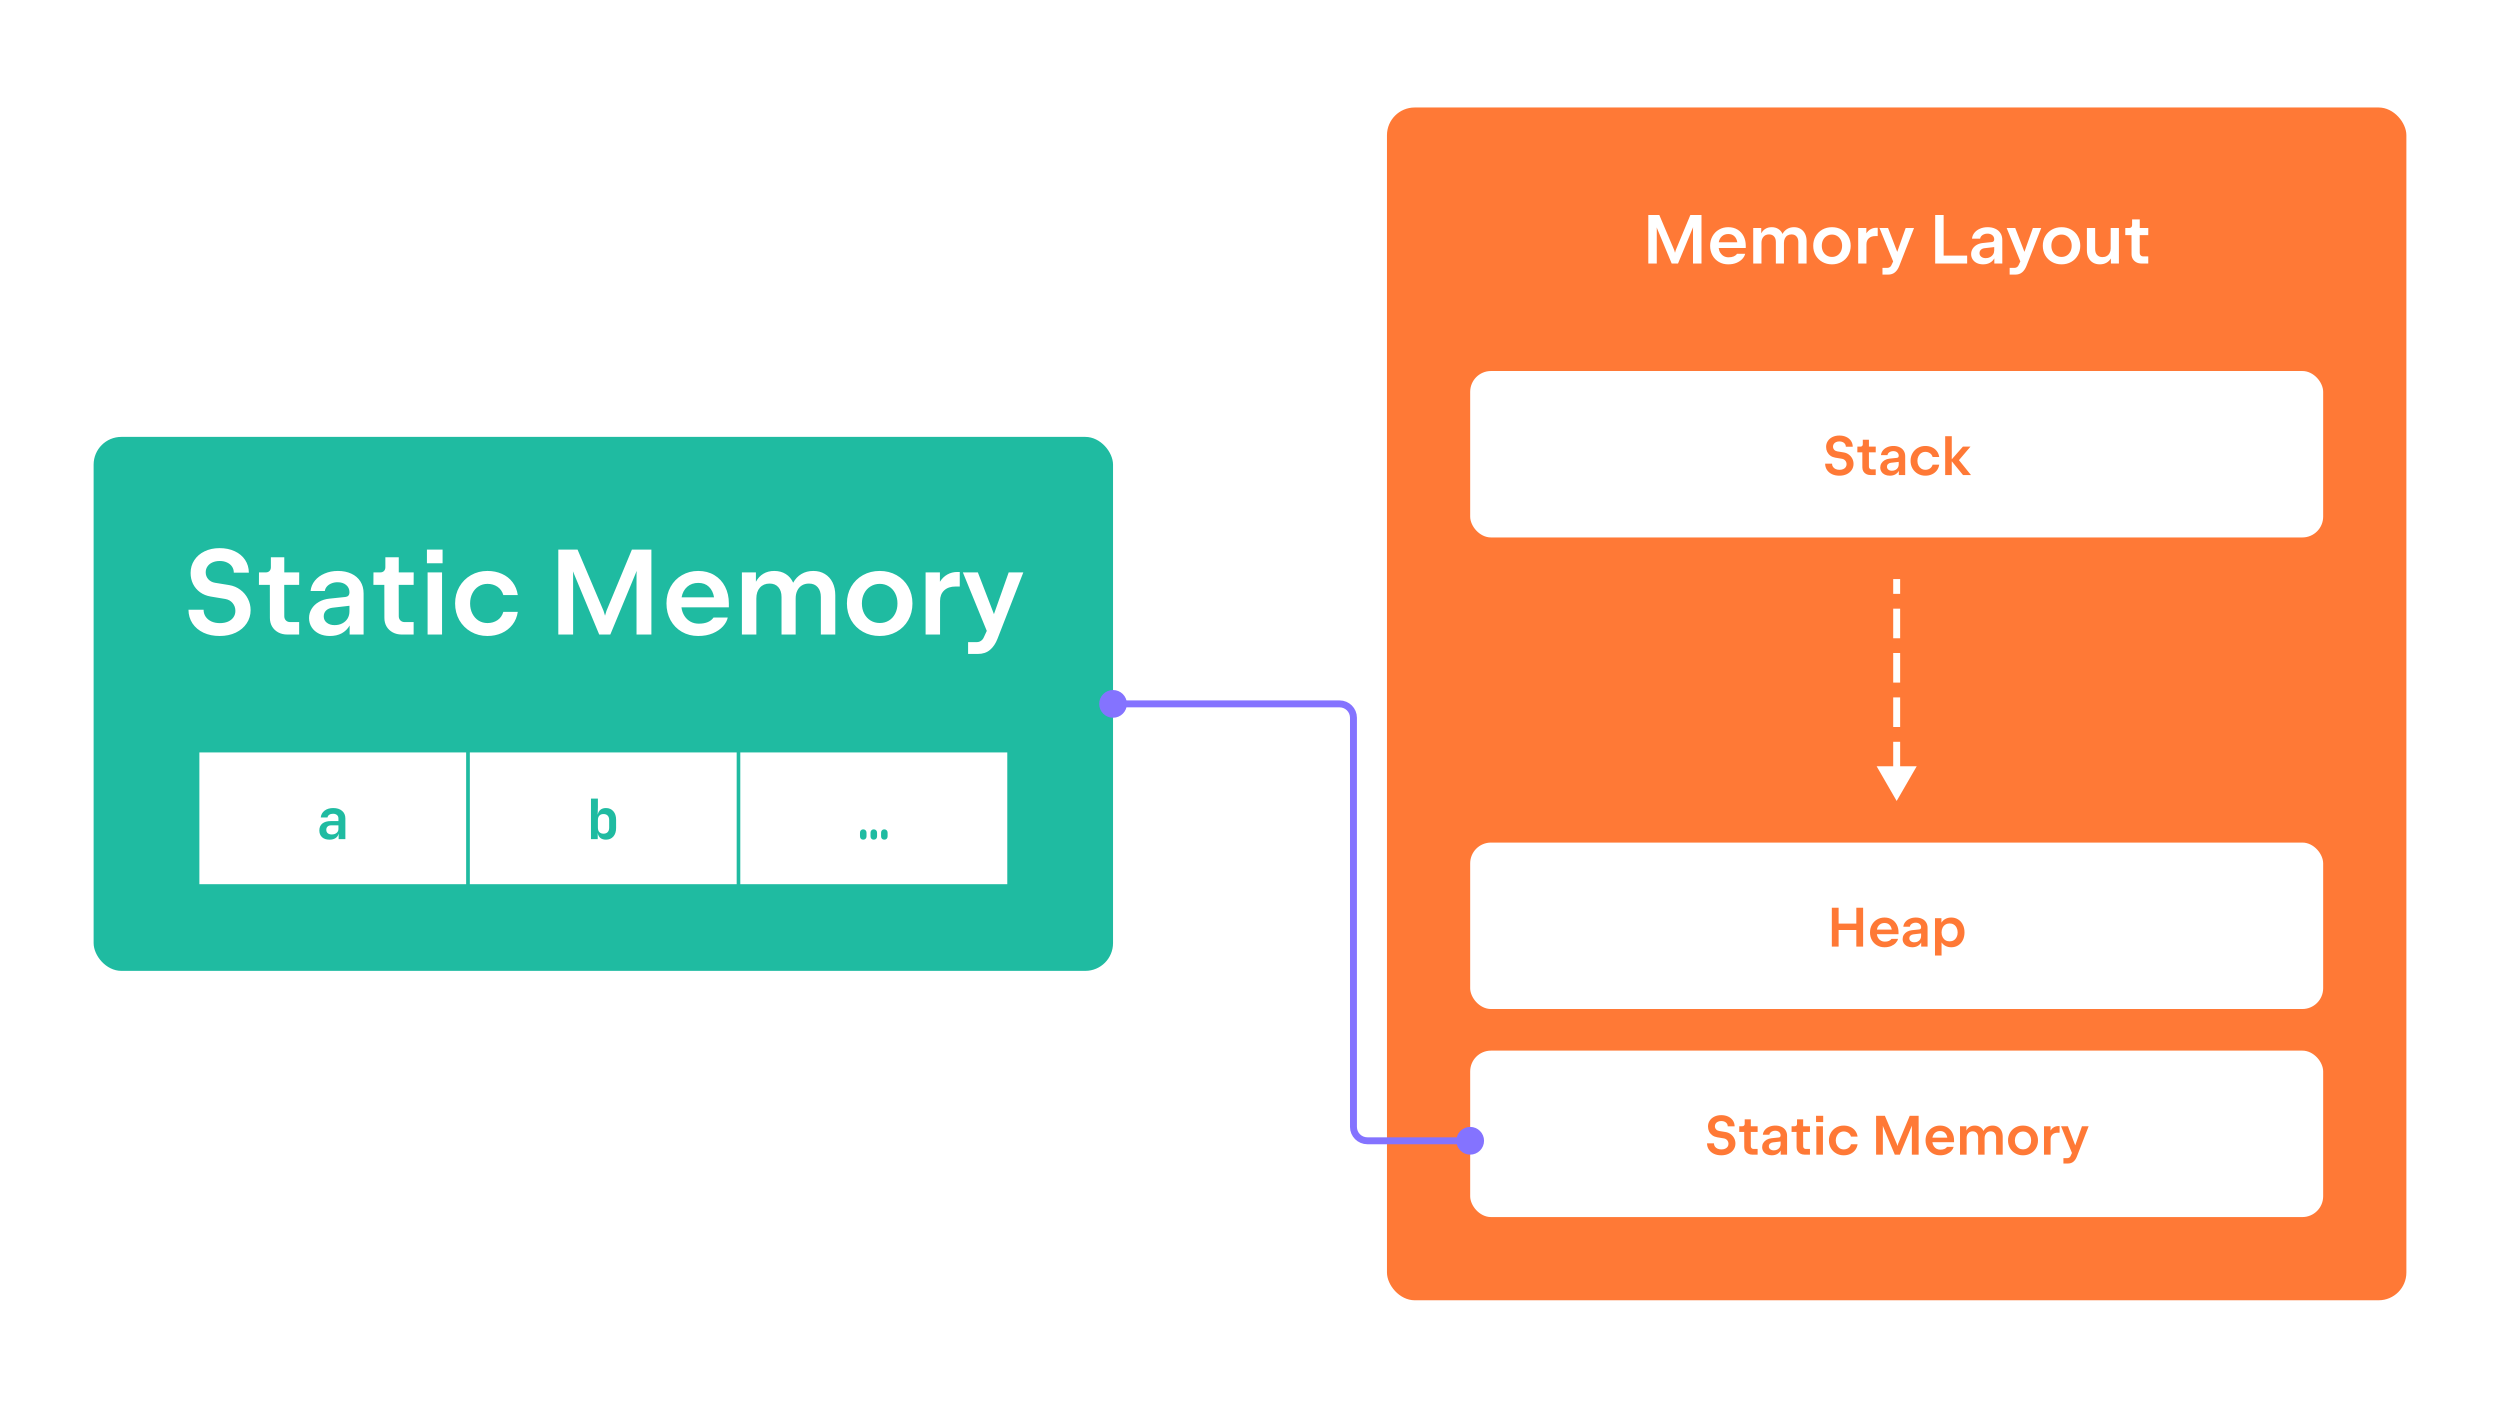 <svg width="721" height="405" viewBox="0 0 721 405" fill="none" xmlns="http://www.w3.org/2000/svg">
<rect width="721" height="405" fill="white"/>
<rect x="400" y="31" width="294" height="344" rx="8" fill="#FF7936"/>
<path d="M475.372 62H478.542L482.832 72.11L483.072 72.89L483.302 72.11L487.502 62H490.712V76H488.262V66.04L488.292 65.51L483.942 76H482.112L477.782 65.58L477.812 66.04V76H475.372V62ZM498.428 76.24C497.428 76.24 496.528 76.01 495.728 75.55C494.935 75.09 494.315 74.453 493.868 73.64C493.421 72.82 493.198 71.897 493.198 70.87C493.198 69.857 493.425 68.943 493.878 68.13C494.331 67.317 494.955 66.68 495.748 66.22C496.548 65.753 497.441 65.52 498.428 65.52C499.441 65.52 500.328 65.75 501.088 66.21C501.855 66.67 502.445 67.307 502.858 68.12C503.271 68.927 503.478 69.843 503.478 70.87V71.52H495.668C495.735 72.053 495.898 72.523 496.158 72.93C496.418 73.337 496.751 73.653 497.158 73.88C497.565 74.1 498.018 74.21 498.518 74.21C499.105 74.21 499.601 74.123 500.008 73.95C500.415 73.777 500.728 73.527 500.948 73.2H503.298C503.191 73.7 502.928 74.183 502.508 74.65C502.088 75.117 501.528 75.5 500.828 75.8C500.128 76.093 499.328 76.24 498.428 76.24ZM501.038 69.87C500.918 69.137 500.635 68.557 500.188 68.13C499.748 67.703 499.165 67.49 498.438 67.49C497.718 67.49 497.111 67.703 496.618 68.13C496.131 68.557 495.821 69.137 495.688 69.87H501.038ZM505.628 65.76H507.938V67.3C508.244 66.727 508.654 66.287 509.168 65.98C509.681 65.673 510.278 65.52 510.958 65.52C511.691 65.52 512.324 65.69 512.858 66.03C513.391 66.363 513.798 66.84 514.078 67.46C514.411 66.847 514.861 66.37 515.428 66.03C515.994 65.69 516.651 65.52 517.398 65.52C518.124 65.52 518.758 65.687 519.298 66.02C519.844 66.347 520.268 66.813 520.568 67.42C520.868 68.027 521.018 68.733 521.018 69.54V76H518.638V69.82C518.638 69.133 518.464 68.593 518.118 68.2C517.778 67.8 517.298 67.6 516.678 67.6C516.238 67.6 515.851 67.7 515.518 67.9C515.191 68.1 514.938 68.387 514.758 68.76C514.578 69.127 514.488 69.56 514.488 70.06V76H512.158V69.82C512.158 69.133 511.984 68.593 511.638 68.2C511.291 67.8 510.811 67.6 510.198 67.6C509.524 67.6 508.991 67.823 508.598 68.27C508.204 68.71 508.008 69.307 508.008 70.06V76H505.628V65.76ZM528.335 76.24C527.315 76.24 526.395 76.01 525.575 75.55C524.755 75.09 524.108 74.453 523.635 73.64C523.168 72.827 522.935 71.907 522.935 70.88C522.935 69.853 523.168 68.933 523.635 68.12C524.108 67.307 524.755 66.67 525.575 66.21C526.401 65.75 527.325 65.52 528.345 65.52C529.365 65.52 530.285 65.75 531.105 66.21C531.925 66.67 532.568 67.307 533.035 68.12C533.501 68.933 533.735 69.853 533.735 70.88C533.735 71.907 533.501 72.827 533.035 73.64C532.568 74.453 531.925 75.09 531.105 75.55C530.285 76.01 529.361 76.24 528.335 76.24ZM525.405 70.88C525.405 71.513 525.531 72.073 525.785 72.56C526.045 73.047 526.398 73.427 526.845 73.7C527.291 73.967 527.795 74.1 528.355 74.1C528.908 74.1 529.405 73.967 529.845 73.7C530.291 73.427 530.638 73.047 530.885 72.56C531.138 72.073 531.265 71.513 531.265 70.88C531.265 70.247 531.138 69.687 530.885 69.2C530.631 68.707 530.281 68.327 529.835 68.06C529.395 67.787 528.898 67.65 528.345 67.65C527.791 67.65 527.291 67.787 526.845 68.06C526.398 68.327 526.045 68.707 525.785 69.2C525.531 69.687 525.405 70.247 525.405 70.88ZM535.901 65.76H538.261V67.3C538.588 66.78 538.995 66.383 539.481 66.11C539.968 65.83 540.525 65.69 541.151 65.69H541.531V68.09H540.851C540.058 68.083 539.431 68.293 538.971 68.72C538.511 69.147 538.281 69.73 538.281 70.47V76H535.901V65.76ZM542.904 77.25H544.334C544.601 77.25 544.834 77.177 545.034 77.03C545.241 76.89 545.394 76.7 545.494 76.46L545.984 75.4L542.044 65.76H544.514L547.164 72.64L549.594 65.76H552.004L547.754 76.69C547.454 77.47 547.041 78.083 546.514 78.53C545.994 78.977 545.321 79.2 544.494 79.2H542.904V77.25ZM560.546 62V73.71H567.326V76H558.106V62H560.546ZM573.233 65.52C574.067 65.52 574.803 65.67 575.443 65.97C576.083 66.263 576.58 66.69 576.933 67.25C577.287 67.803 577.463 68.46 577.463 69.22V76H575.163V74.51C574.843 75.07 574.407 75.5 573.853 75.8C573.307 76.093 572.66 76.24 571.913 76.24C571.253 76.24 570.66 76.117 570.133 75.87C569.613 75.617 569.207 75.267 568.913 74.82C568.62 74.367 568.473 73.853 568.473 73.28C568.473 72.733 568.613 72.23 568.893 71.77C569.18 71.303 569.577 70.923 570.083 70.63C570.59 70.337 571.16 70.157 571.793 70.09L574.463 69.81C574.67 69.79 574.833 69.717 574.953 69.59C575.073 69.457 575.133 69.263 575.133 69.01C575.127 68.523 574.943 68.13 574.583 67.83C574.223 67.53 573.753 67.38 573.173 67.38C572.8 67.38 572.457 67.447 572.143 67.58C571.837 67.707 571.59 67.88 571.403 68.1C571.217 68.32 571.107 68.563 571.073 68.83H568.723C568.79 68.19 569.027 67.62 569.433 67.12C569.84 66.62 570.373 66.23 571.033 65.95C571.693 65.663 572.427 65.52 573.233 65.52ZM570.893 73.01C570.893 73.437 571.06 73.783 571.393 74.05C571.727 74.317 572.157 74.45 572.683 74.45C573.163 74.45 573.587 74.353 573.953 74.16C574.327 73.967 574.617 73.7 574.823 73.36C575.03 73.013 575.133 72.617 575.133 72.17V71.26L572.363 71.58C571.923 71.627 571.567 71.777 571.293 72.03C571.027 72.283 570.893 72.61 570.893 73.01ZM579.584 77.25H581.014C581.28 77.25 581.514 77.177 581.714 77.03C581.92 76.89 582.074 76.7 582.174 76.46L582.664 75.4L578.724 65.76H581.194L583.844 72.64L586.274 65.76H588.684L584.434 76.69C584.134 77.47 583.72 78.083 583.194 78.53C582.674 78.977 582 79.2 581.174 79.2H579.584V77.25ZM594.546 76.24C593.526 76.24 592.606 76.01 591.786 75.55C590.966 75.09 590.319 74.453 589.846 73.64C589.379 72.827 589.146 71.907 589.146 70.88C589.146 69.853 589.379 68.933 589.846 68.12C590.319 67.307 590.966 66.67 591.786 66.21C592.612 65.75 593.536 65.52 594.556 65.52C595.576 65.52 596.496 65.75 597.316 66.21C598.136 66.67 598.779 67.307 599.246 68.12C599.712 68.933 599.946 69.853 599.946 70.88C599.946 71.907 599.712 72.827 599.246 73.64C598.779 74.453 598.136 75.09 597.316 75.55C596.496 76.01 595.572 76.24 594.546 76.24ZM591.616 70.88C591.616 71.513 591.742 72.073 591.996 72.56C592.256 73.047 592.609 73.427 593.056 73.7C593.502 73.967 594.006 74.1 594.566 74.1C595.119 74.1 595.616 73.967 596.056 73.7C596.502 73.427 596.849 73.047 597.096 72.56C597.349 72.073 597.476 71.513 597.476 70.88C597.476 70.247 597.349 69.687 597.096 69.2C596.842 68.707 596.492 68.327 596.046 68.06C595.606 67.787 595.109 67.65 594.556 67.65C594.002 67.65 593.502 67.787 593.056 68.06C592.609 68.327 592.256 68.707 591.996 69.2C591.742 69.687 591.616 70.247 591.616 70.88ZM611.092 76H608.782V74.53C608.449 75.083 608.009 75.507 607.462 75.8C606.922 76.093 606.299 76.24 605.592 76.24C604.859 76.24 604.209 76.08 603.642 75.76C603.082 75.44 602.645 74.977 602.332 74.37C602.019 73.763 601.862 73.04 601.862 72.2V65.76H604.242V71.84C604.242 72.567 604.429 73.133 604.802 73.54C605.182 73.947 605.702 74.15 606.362 74.15C606.829 74.15 607.239 74.047 607.592 73.84C607.952 73.633 608.229 73.343 608.422 72.97C608.622 72.597 608.722 72.17 608.722 71.69V65.76H611.092V76ZM617.597 76C617.05 76 616.557 75.883 616.117 75.65C615.684 75.417 615.344 75.093 615.097 74.68C614.857 74.267 614.737 73.797 614.737 73.27L614.727 67.81H612.927L612.937 65.76H614.057C614.31 65.76 614.514 65.683 614.667 65.53C614.82 65.37 614.897 65.167 614.897 64.92V63.27H617.107V65.76H619.567L619.557 67.81H617.097L617.107 72.98C617.107 73.26 617.197 73.493 617.377 73.68C617.564 73.86 617.797 73.95 618.077 73.95H619.557V76H617.597Z" fill="white"/>
<rect x="424" y="107" width="246" height="48" rx="6" fill="white"/>
<path d="M530.48 137.192C529.68 137.192 528.971 137.048 528.352 136.76C527.734 136.467 527.248 136.059 526.896 135.536C526.55 135.008 526.374 134.405 526.368 133.728H528.36C528.36 134.075 528.451 134.381 528.632 134.648C528.814 134.915 529.064 135.123 529.384 135.272C529.71 135.421 530.083 135.496 530.504 135.496C530.915 135.496 531.275 135.429 531.584 135.296C531.894 135.157 532.131 134.968 532.296 134.728C532.467 134.483 532.552 134.2 532.552 133.88C532.552 133.48 532.43 133.136 532.184 132.848C531.944 132.56 531.624 132.381 531.224 132.312L529.304 131.992C528.766 131.901 528.296 131.712 527.896 131.424C527.496 131.131 527.187 130.765 526.968 130.328C526.755 129.891 526.648 129.411 526.648 128.888C526.648 128.259 526.811 127.696 527.136 127.2C527.462 126.699 527.912 126.309 528.488 126.032C529.07 125.749 529.728 125.608 530.464 125.608C531.216 125.608 531.883 125.744 532.464 126.016C533.051 126.288 533.507 126.669 533.832 127.16C534.158 127.651 534.323 128.211 534.328 128.84H532.344C532.344 128.541 532.267 128.277 532.112 128.048C531.958 127.813 531.739 127.632 531.456 127.504C531.179 127.371 530.856 127.304 530.488 127.304C530.126 127.304 529.803 127.368 529.52 127.496C529.243 127.619 529.027 127.795 528.872 128.024C528.718 128.248 528.64 128.507 528.64 128.8C528.64 129.147 528.752 129.448 528.976 129.704C529.2 129.955 529.496 130.112 529.864 130.176L531.728 130.48C532.283 130.571 532.774 130.776 533.2 131.096C533.632 131.416 533.966 131.811 534.2 132.28C534.44 132.749 534.56 133.251 534.56 133.784C534.56 134.429 534.387 135.011 534.04 135.528C533.699 136.045 533.219 136.453 532.6 136.752C531.982 137.045 531.275 137.192 530.48 137.192ZM539.392 137C538.954 137 538.56 136.907 538.208 136.72C537.861 136.533 537.589 136.275 537.392 135.944C537.2 135.613 537.104 135.237 537.104 134.816L537.096 130.448H535.656L535.664 128.808H536.56C536.762 128.808 536.925 128.747 537.048 128.624C537.17 128.496 537.232 128.333 537.232 128.136V126.816H539V128.808H540.968L540.96 130.448H538.992L539 134.584C539 134.808 539.072 134.995 539.216 135.144C539.365 135.288 539.552 135.36 539.776 135.36H540.96V137H539.392ZM546.073 128.616C546.739 128.616 547.329 128.736 547.841 128.976C548.353 129.211 548.75 129.552 549.033 130C549.315 130.443 549.457 130.968 549.457 131.576V137H547.617V135.808C547.361 136.256 547.011 136.6 546.569 136.84C546.131 137.075 545.614 137.192 545.017 137.192C544.489 137.192 544.014 137.093 543.593 136.896C543.177 136.693 542.851 136.413 542.617 136.056C542.382 135.693 542.265 135.283 542.265 134.824C542.265 134.387 542.377 133.984 542.601 133.616C542.83 133.243 543.147 132.939 543.553 132.704C543.958 132.469 544.414 132.325 544.921 132.272L547.057 132.048C547.222 132.032 547.353 131.973 547.449 131.872C547.545 131.765 547.593 131.611 547.593 131.408C547.587 131.019 547.441 130.704 547.153 130.464C546.865 130.224 546.489 130.104 546.025 130.104C545.726 130.104 545.451 130.157 545.201 130.264C544.955 130.365 544.758 130.504 544.609 130.68C544.459 130.856 544.371 131.051 544.345 131.264H542.465C542.518 130.752 542.707 130.296 543.033 129.896C543.358 129.496 543.785 129.184 544.313 128.96C544.841 128.731 545.427 128.616 546.073 128.616ZM544.201 134.608C544.201 134.949 544.334 135.227 544.601 135.44C544.867 135.653 545.211 135.76 545.633 135.76C546.017 135.76 546.355 135.683 546.649 135.528C546.947 135.373 547.179 135.16 547.345 134.888C547.51 134.611 547.593 134.293 547.593 133.936V133.208L545.377 133.464C545.025 133.501 544.739 133.621 544.521 133.824C544.307 134.027 544.201 134.288 544.201 134.608ZM555.27 137.192C554.47 137.192 553.744 137.005 553.094 136.632C552.443 136.259 551.931 135.747 551.558 135.096C551.19 134.44 551.006 133.709 551.006 132.904C551.006 132.099 551.19 131.371 551.558 130.72C551.931 130.064 552.443 129.549 553.094 129.176C553.744 128.803 554.47 128.616 555.27 128.616C555.968 128.616 556.603 128.744 557.174 129C557.744 129.251 558.211 129.616 558.574 130.096C558.942 130.571 559.174 131.139 559.27 131.8H557.366C557.222 131.315 556.96 130.947 556.582 130.696C556.203 130.445 555.768 130.32 555.278 130.32C554.84 130.32 554.446 130.432 554.094 130.656C553.747 130.875 553.475 131.181 553.278 131.576C553.08 131.965 552.982 132.408 552.982 132.904C552.982 133.4 553.08 133.845 553.278 134.24C553.475 134.629 553.747 134.936 554.094 135.16C554.446 135.379 554.84 135.488 555.278 135.488C555.768 135.488 556.203 135.363 556.582 135.112C556.96 134.861 557.222 134.493 557.366 134.008H559.27C559.174 134.659 558.939 135.224 558.566 135.704C558.192 136.184 557.72 136.552 557.15 136.808C556.579 137.064 555.952 137.192 555.27 137.192ZM560.988 125.8H562.892V132.464L566.1 128.808H568.284L564.964 132.704L568.428 137H566.132L562.892 133.024V137H560.988V125.8Z" fill="#FF7936"/>
<path d="M547 231L552.774 221L541.226 221L547 231ZM548 222.467L548 213.933L546 213.933L546 222.467L548 222.467ZM548 209.667L548 201.133L546 201.133L546 209.667L548 209.667ZM548 196.867L548 188.333L546 188.333L546 196.867L548 196.867ZM548 184.067L548 175.533L546 175.533L546 184.067L548 184.067ZM548 171.267L548 167L546 167L546 171.267L548 171.267Z" fill="white"/>
<rect x="424" y="243" width="246" height="48" rx="6" fill="white"/>
<path d="M528.299 261.8H530.259V266.376H535.363V261.8H537.323V273H535.363V268.208H530.259V273H528.299V261.8ZM543.494 273.192C542.694 273.192 541.974 273.008 541.334 272.64C540.699 272.272 540.203 271.763 539.846 271.112C539.489 270.456 539.31 269.717 539.31 268.896C539.31 268.085 539.491 267.355 539.854 266.704C540.217 266.053 540.715 265.544 541.35 265.176C541.99 264.803 542.705 264.616 543.494 264.616C544.305 264.616 545.014 264.8 545.622 265.168C546.235 265.536 546.707 266.045 547.038 266.696C547.369 267.341 547.534 268.075 547.534 268.896V269.416H541.286C541.339 269.843 541.47 270.219 541.678 270.544C541.886 270.869 542.153 271.123 542.478 271.304C542.803 271.48 543.166 271.568 543.566 271.568C544.035 271.568 544.433 271.499 544.758 271.36C545.083 271.221 545.334 271.021 545.51 270.76H547.39C547.305 271.16 547.094 271.547 546.758 271.92C546.422 272.293 545.974 272.6 545.414 272.84C544.854 273.075 544.214 273.192 543.494 273.192ZM545.582 268.096C545.486 267.509 545.259 267.045 544.902 266.704C544.55 266.363 544.083 266.192 543.502 266.192C542.926 266.192 542.441 266.363 542.046 266.704C541.657 267.045 541.409 267.509 541.302 268.096H545.582ZM552.526 264.616C553.192 264.616 553.782 264.736 554.294 264.976C554.806 265.211 555.203 265.552 555.486 266C555.768 266.443 555.91 266.968 555.91 267.576V273H554.07V271.808C553.814 272.256 553.464 272.6 553.022 272.84C552.584 273.075 552.067 273.192 551.47 273.192C550.942 273.192 550.467 273.093 550.046 272.896C549.63 272.693 549.304 272.413 549.07 272.056C548.835 271.693 548.718 271.283 548.718 270.824C548.718 270.387 548.83 269.984 549.054 269.616C549.283 269.243 549.6 268.939 550.006 268.704C550.411 268.469 550.867 268.325 551.374 268.272L553.51 268.048C553.675 268.032 553.806 267.973 553.902 267.872C553.998 267.765 554.046 267.611 554.046 267.408C554.04 267.019 553.894 266.704 553.606 266.464C553.318 266.224 552.942 266.104 552.478 266.104C552.179 266.104 551.904 266.157 551.654 266.264C551.408 266.365 551.211 266.504 551.062 266.68C550.912 266.856 550.824 267.051 550.798 267.264H548.918C548.971 266.752 549.16 266.296 549.486 265.896C549.811 265.496 550.238 265.184 550.766 264.96C551.294 264.731 551.88 264.616 552.526 264.616ZM550.654 270.608C550.654 270.949 550.787 271.227 551.054 271.44C551.32 271.653 551.664 271.76 552.086 271.76C552.47 271.76 552.808 271.683 553.102 271.528C553.4 271.373 553.632 271.16 553.798 270.888C553.963 270.611 554.046 270.293 554.046 269.936V269.208L551.83 269.464C551.478 269.501 551.192 269.621 550.974 269.824C550.76 270.027 550.654 270.288 550.654 270.608ZM559.907 264.808V266.088C560.2 265.619 560.592 265.256 561.083 265C561.573 264.744 562.131 264.616 562.755 264.616C563.491 264.616 564.147 264.797 564.723 265.16C565.304 265.517 565.755 266.021 566.075 266.672C566.4 267.323 566.563 268.067 566.563 268.904C566.563 269.741 566.4 270.485 566.075 271.136C565.755 271.787 565.304 272.293 564.723 272.656C564.147 273.013 563.491 273.192 562.755 273.192C562.147 273.192 561.6 273.069 561.115 272.824C560.635 272.579 560.245 272.232 559.947 271.784V275.576H558.051V264.808H559.907ZM559.947 268.904C559.947 269.411 560.045 269.861 560.243 270.256C560.44 270.645 560.715 270.949 561.067 271.168C561.419 271.381 561.821 271.488 562.275 271.488C562.728 271.488 563.128 271.381 563.475 271.168C563.827 270.949 564.099 270.645 564.291 270.256C564.488 269.861 564.587 269.411 564.587 268.904C564.587 268.397 564.488 267.949 564.291 267.56C564.099 267.165 563.827 266.861 563.475 266.648C563.128 266.429 562.728 266.32 562.275 266.32C561.821 266.32 561.419 266.429 561.067 266.648C560.715 266.861 560.44 267.165 560.243 267.56C560.045 267.949 559.947 268.397 559.947 268.904Z" fill="#FF7936"/>
<rect x="424" y="303" width="246" height="48" rx="6" fill="white"/>
<path d="M496.418 333.192C495.618 333.192 494.908 333.048 494.29 332.76C493.671 332.467 493.186 332.059 492.834 331.536C492.487 331.008 492.311 330.405 492.306 329.728H494.298C494.298 330.075 494.388 330.381 494.57 330.648C494.751 330.915 495.002 331.123 495.322 331.272C495.647 331.421 496.02 331.496 496.442 331.496C496.852 331.496 497.212 331.429 497.522 331.296C497.831 331.157 498.068 330.968 498.234 330.728C498.404 330.483 498.49 330.2 498.49 329.88C498.49 329.48 498.367 329.136 498.122 328.848C497.882 328.56 497.562 328.381 497.162 328.312L495.242 327.992C494.703 327.901 494.234 327.712 493.834 327.424C493.434 327.131 493.124 326.765 492.906 326.328C492.692 325.891 492.586 325.411 492.586 324.888C492.586 324.259 492.748 323.696 493.074 323.2C493.399 322.699 493.85 322.309 494.426 322.032C495.007 321.749 495.666 321.608 496.402 321.608C497.154 321.608 497.82 321.744 498.402 322.016C498.988 322.288 499.444 322.669 499.77 323.16C500.095 323.651 500.26 324.211 500.266 324.84H498.282C498.282 324.541 498.204 324.277 498.05 324.048C497.895 323.813 497.676 323.632 497.394 323.504C497.116 323.371 496.794 323.304 496.426 323.304C496.063 323.304 495.74 323.368 495.458 323.496C495.18 323.619 494.964 323.795 494.81 324.024C494.655 324.248 494.578 324.507 494.578 324.8C494.578 325.147 494.69 325.448 494.914 325.704C495.138 325.955 495.434 326.112 495.802 326.176L497.666 326.48C498.22 326.571 498.711 326.776 499.138 327.096C499.57 327.416 499.903 327.811 500.138 328.28C500.378 328.749 500.498 329.251 500.498 329.784C500.498 330.429 500.324 331.011 499.978 331.528C499.636 332.045 499.156 332.453 498.538 332.752C497.919 333.045 497.212 333.192 496.418 333.192ZM505.329 333C504.892 333 504.497 332.907 504.145 332.72C503.799 332.533 503.527 332.275 503.329 331.944C503.137 331.613 503.041 331.237 503.041 330.816L503.033 326.448H501.593L501.601 324.808H502.497C502.7 324.808 502.863 324.747 502.985 324.624C503.108 324.496 503.169 324.333 503.169 324.136V322.816H504.937V324.808H506.905L506.897 326.448H504.929L504.937 330.584C504.937 330.808 505.009 330.995 505.153 331.144C505.303 331.288 505.489 331.36 505.713 331.36H506.897V333H505.329ZM512.01 324.616C512.677 324.616 513.266 324.736 513.778 324.976C514.29 325.211 514.687 325.552 514.97 326C515.253 326.443 515.394 326.968 515.394 327.576V333H513.554V331.808C513.298 332.256 512.949 332.6 512.506 332.84C512.069 333.075 511.551 333.192 510.954 333.192C510.426 333.192 509.951 333.093 509.53 332.896C509.114 332.693 508.789 332.413 508.554 332.056C508.319 331.693 508.202 331.283 508.202 330.824C508.202 330.387 508.314 329.984 508.538 329.616C508.767 329.243 509.085 328.939 509.49 328.704C509.895 328.469 510.351 328.325 510.858 328.272L512.994 328.048C513.159 328.032 513.29 327.973 513.386 327.872C513.482 327.765 513.53 327.611 513.53 327.408C513.525 327.019 513.378 326.704 513.09 326.464C512.802 326.224 512.426 326.104 511.962 326.104C511.663 326.104 511.389 326.157 511.138 326.264C510.893 326.365 510.695 326.504 510.546 326.68C510.397 326.856 510.309 327.051 510.282 327.264H508.402C508.455 326.752 508.645 326.296 508.97 325.896C509.295 325.496 509.722 325.184 510.25 324.96C510.778 324.731 511.365 324.616 512.01 324.616ZM510.138 330.608C510.138 330.949 510.271 331.227 510.538 331.44C510.805 331.653 511.149 331.76 511.57 331.76C511.954 331.76 512.293 331.683 512.586 331.528C512.885 331.373 513.117 331.16 513.282 330.888C513.447 330.611 513.53 330.293 513.53 329.936V329.208L511.314 329.464C510.962 329.501 510.677 329.621 510.458 329.824C510.245 330.027 510.138 330.288 510.138 330.608ZM520.423 333C519.986 333 519.591 332.907 519.239 332.72C518.892 332.533 518.62 332.275 518.423 331.944C518.231 331.613 518.135 331.237 518.135 330.816L518.127 326.448H516.687L516.695 324.808H517.591C517.794 324.808 517.956 324.747 518.079 324.624C518.202 324.496 518.263 324.333 518.263 324.136V322.816H520.031V324.808H521.999L521.991 326.448H520.023L520.031 330.584C520.031 330.808 520.103 330.995 520.247 331.144C520.396 331.288 520.583 331.36 520.807 331.36H521.991V333H520.423ZM523.832 324.808H525.736V333H523.832V324.808ZM525.808 321.8V323.608H523.744V321.8H525.808ZM531.723 333.192C530.923 333.192 530.197 333.005 529.547 332.632C528.896 332.259 528.384 331.747 528.011 331.096C527.643 330.44 527.459 329.709 527.459 328.904C527.459 328.099 527.643 327.371 528.011 326.72C528.384 326.064 528.896 325.549 529.547 325.176C530.197 324.803 530.923 324.616 531.723 324.616C532.421 324.616 533.056 324.744 533.627 325C534.197 325.251 534.664 325.616 535.027 326.096C535.395 326.571 535.627 327.139 535.723 327.8H533.819C533.675 327.315 533.413 326.947 533.035 326.696C532.656 326.445 532.221 326.32 531.731 326.32C531.293 326.32 530.899 326.432 530.547 326.656C530.2 326.875 529.928 327.181 529.731 327.576C529.533 327.965 529.435 328.408 529.435 328.904C529.435 329.4 529.533 329.845 529.731 330.24C529.928 330.629 530.2 330.936 530.547 331.16C530.899 331.379 531.293 331.488 531.731 331.488C532.221 331.488 532.656 331.363 533.035 331.112C533.413 330.861 533.675 330.493 533.819 330.008H535.723C535.627 330.659 535.392 331.224 535.019 331.704C534.645 332.184 534.173 332.552 533.603 332.808C533.032 333.064 532.405 333.192 531.723 333.192ZM541.065 321.8H543.601L547.033 329.888L547.225 330.512L547.409 329.888L550.769 321.8H553.337V333H551.377V325.032L551.401 324.608L547.921 333H546.457L542.993 324.664L543.017 325.032V333H541.065V321.8ZM559.51 333.192C558.71 333.192 557.99 333.008 557.35 332.64C556.715 332.272 556.219 331.763 555.862 331.112C555.504 330.456 555.326 329.717 555.326 328.896C555.326 328.085 555.507 327.355 555.87 326.704C556.232 326.053 556.731 325.544 557.366 325.176C558.006 324.803 558.72 324.616 559.51 324.616C560.32 324.616 561.03 324.8 561.638 325.168C562.251 325.536 562.723 326.045 563.054 326.696C563.384 327.341 563.55 328.075 563.55 328.896V329.416H557.302C557.355 329.843 557.486 330.219 557.694 330.544C557.902 330.869 558.168 331.123 558.494 331.304C558.819 331.48 559.182 331.568 559.582 331.568C560.051 331.568 560.448 331.499 560.774 331.36C561.099 331.221 561.35 331.021 561.526 330.76H563.406C563.32 331.16 563.11 331.547 562.774 331.92C562.438 332.293 561.99 332.6 561.43 332.84C560.87 333.075 560.23 333.192 559.51 333.192ZM561.598 328.096C561.502 327.509 561.275 327.045 560.918 326.704C560.566 326.363 560.099 326.192 559.518 326.192C558.942 326.192 558.456 326.363 558.062 326.704C557.672 327.045 557.424 327.509 557.318 328.096H561.598ZM565.269 324.808H567.117V326.04C567.363 325.581 567.691 325.229 568.101 324.984C568.512 324.739 568.989 324.616 569.533 324.616C570.12 324.616 570.627 324.752 571.053 325.024C571.48 325.291 571.805 325.672 572.029 326.168C572.296 325.677 572.656 325.296 573.109 325.024C573.563 324.752 574.088 324.616 574.685 324.616C575.267 324.616 575.773 324.749 576.205 325.016C576.643 325.277 576.981 325.651 577.221 326.136C577.461 326.621 577.581 327.187 577.581 327.832V333H575.677V328.056C575.677 327.507 575.539 327.075 575.261 326.76C574.989 326.44 574.605 326.28 574.109 326.28C573.757 326.28 573.448 326.36 573.181 326.52C572.92 326.68 572.717 326.909 572.573 327.208C572.429 327.501 572.357 327.848 572.357 328.248V333H570.493V328.056C570.493 327.507 570.355 327.075 570.077 326.76C569.8 326.44 569.416 326.28 568.925 326.28C568.387 326.28 567.96 326.459 567.645 326.816C567.331 327.168 567.173 327.645 567.173 328.248V333H565.269V324.808ZM583.435 333.192C582.619 333.192 581.883 333.008 581.227 332.64C580.571 332.272 580.054 331.763 579.675 331.112C579.302 330.461 579.115 329.725 579.115 328.904C579.115 328.083 579.302 327.347 579.675 326.696C580.054 326.045 580.571 325.536 581.227 325.168C581.888 324.8 582.627 324.616 583.443 324.616C584.259 324.616 584.995 324.8 585.651 325.168C586.307 325.536 586.822 326.045 587.195 326.696C587.568 327.347 587.755 328.083 587.755 328.904C587.755 329.725 587.568 330.461 587.195 331.112C586.822 331.763 586.307 332.272 585.651 332.64C584.995 333.008 584.256 333.192 583.435 333.192ZM581.091 328.904C581.091 329.411 581.192 329.859 581.395 330.248C581.603 330.637 581.886 330.941 582.243 331.16C582.6 331.373 583.003 331.48 583.451 331.48C583.894 331.48 584.291 331.373 584.643 331.16C585 330.941 585.278 330.637 585.475 330.248C585.678 329.859 585.779 329.411 585.779 328.904C585.779 328.397 585.678 327.949 585.475 327.56C585.272 327.165 584.992 326.861 584.635 326.648C584.283 326.429 583.886 326.32 583.443 326.32C583 326.32 582.6 326.429 582.243 326.648C581.886 326.861 581.603 327.165 581.395 327.56C581.192 327.949 581.091 328.397 581.091 328.904ZM589.488 324.808H591.376V326.04C591.637 325.624 591.963 325.307 592.352 325.088C592.741 324.864 593.187 324.752 593.688 324.752H593.992V326.672H593.448C592.813 326.667 592.312 326.835 591.944 327.176C591.576 327.517 591.392 327.984 591.392 328.576V333H589.488V324.808ZM595.09 334H596.234C596.448 334 596.634 333.941 596.794 333.824C596.96 333.712 597.082 333.56 597.162 333.368L597.554 332.52L594.402 324.808H596.378L598.498 330.312L600.442 324.808H602.37L598.97 333.552C598.73 334.176 598.4 334.667 597.978 335.024C597.562 335.381 597.024 335.56 596.362 335.56H595.09V334Z" fill="#FF7936"/>
<rect x="27" y="126" width="294" height="154" rx="8" fill="#1FBBA1"/>
<path d="M63.351 183.42C61.601 183.42 60.05 183.105 58.696 182.475C57.343 181.833 56.281 180.941 55.511 179.797C54.753 178.642 54.368 177.324 54.356 175.842H58.714C58.714 176.601 58.912 177.272 59.309 177.855C59.706 178.438 60.254 178.893 60.954 179.22C61.666 179.547 62.482 179.71 63.404 179.71C64.302 179.71 65.09 179.564 65.766 179.272C66.443 178.969 66.962 178.555 67.324 178.03C67.697 177.493 67.884 176.875 67.884 176.175C67.884 175.3 67.615 174.547 67.079 173.917C66.554 173.287 65.854 172.897 64.979 172.745L60.779 172.045C59.6 171.847 58.574 171.432 57.699 170.802C56.824 170.161 56.147 169.362 55.669 168.405C55.202 167.448 54.969 166.398 54.969 165.255C54.969 163.878 55.325 162.647 56.036 161.562C56.748 160.466 57.734 159.614 58.994 159.007C60.266 158.389 61.706 158.08 63.316 158.08C64.961 158.08 66.42 158.377 67.691 158.972C68.975 159.567 69.972 160.402 70.684 161.475C71.395 162.548 71.757 163.773 71.769 165.15H67.429C67.429 164.497 67.26 163.919 66.921 163.417C66.583 162.904 66.105 162.507 65.486 162.227C64.88 161.936 64.174 161.79 63.369 161.79C62.575 161.79 61.87 161.93 61.251 162.21C60.645 162.478 60.172 162.863 59.834 163.365C59.495 163.855 59.326 164.421 59.326 165.062C59.326 165.821 59.571 166.48 60.061 167.04C60.551 167.588 61.199 167.932 62.004 168.072L66.081 168.737C67.295 168.936 68.368 169.385 69.301 170.085C70.246 170.785 70.975 171.648 71.489 172.675C72.014 173.702 72.276 174.798 72.276 175.965C72.276 177.377 71.897 178.648 71.139 179.78C70.392 180.912 69.342 181.804 67.989 182.457C66.635 183.099 65.09 183.42 63.351 183.42ZM82.845 183C81.889 183 81.025 182.796 80.255 182.387C79.497 181.979 78.902 181.413 78.47 180.69C78.05 179.967 77.84 179.144 77.84 178.222L77.823 168.667H74.673L74.69 165.08H76.65C77.094 165.08 77.449 164.946 77.718 164.677C77.986 164.397 78.12 164.042 78.12 163.61V160.722H81.988V165.08H86.293L86.275 168.667H81.97L81.988 177.715C81.988 178.205 82.145 178.613 82.46 178.94C82.787 179.255 83.195 179.412 83.685 179.412H86.275V183H82.845ZM97.46 164.66C98.918 164.66 100.207 164.922 101.327 165.447C102.447 165.961 103.316 166.707 103.935 167.687C104.553 168.656 104.862 169.805 104.862 171.135V183H100.837V180.392C100.277 181.372 99.513 182.125 98.545 182.65C97.588 183.163 96.456 183.42 95.15 183.42C93.995 183.42 92.956 183.204 92.035 182.772C91.125 182.329 90.413 181.717 89.9 180.935C89.386 180.142 89.13 179.243 89.13 178.24C89.13 177.283 89.375 176.402 89.865 175.597C90.366 174.781 91.061 174.116 91.947 173.602C92.834 173.089 93.831 172.774 94.94 172.657L99.612 172.167C99.974 172.132 100.26 172.004 100.47 171.782C100.68 171.549 100.785 171.211 100.785 170.767C100.773 169.916 100.452 169.227 99.822 168.702C99.192 168.177 98.37 167.915 97.355 167.915C96.701 167.915 96.1 168.032 95.552 168.265C95.016 168.487 94.584 168.79 94.257 169.175C93.93 169.56 93.738 169.986 93.68 170.452H89.567C89.684 169.332 90.098 168.335 90.81 167.46C91.521 166.585 92.455 165.902 93.61 165.413C94.765 164.911 96.048 164.66 97.46 164.66ZM93.365 177.767C93.365 178.514 93.656 179.121 94.24 179.587C94.823 180.054 95.576 180.287 96.497 180.287C97.337 180.287 98.078 180.118 98.72 179.78C99.373 179.442 99.88 178.975 100.242 178.38C100.604 177.773 100.785 177.079 100.785 176.297V174.705L95.937 175.265C95.167 175.347 94.543 175.609 94.065 176.052C93.598 176.496 93.365 177.067 93.365 177.767ZM115.863 183C114.906 183 114.043 182.796 113.273 182.387C112.514 181.979 111.919 181.413 111.488 180.69C111.068 179.967 110.858 179.144 110.858 178.222L110.84 168.667H107.69L107.708 165.08H109.668C110.111 165.08 110.467 164.946 110.735 164.677C111.004 164.397 111.138 164.042 111.138 163.61V160.722H115.005V165.08H119.31L119.293 168.667H114.988L115.005 177.715C115.005 178.205 115.163 178.613 115.478 178.94C115.804 179.255 116.213 179.412 116.703 179.412H119.293V183H115.863ZM123.32 165.08H127.485V183H123.32V165.08ZM127.642 158.5V162.455H123.127V158.5H127.642ZM140.581 183.42C138.831 183.42 137.244 183.012 135.821 182.195C134.397 181.378 133.277 180.258 132.461 178.835C131.656 177.4 131.253 175.802 131.253 174.04C131.253 172.278 131.656 170.686 132.461 169.262C133.277 167.827 134.397 166.702 135.821 165.885C137.244 165.068 138.831 164.66 140.581 164.66C142.109 164.66 143.497 164.94 144.746 165.5C145.994 166.048 147.015 166.847 147.808 167.897C148.613 168.936 149.121 170.178 149.331 171.625H145.166C144.851 170.563 144.279 169.758 143.451 169.21C142.622 168.662 141.672 168.387 140.598 168.387C139.642 168.387 138.778 168.632 138.008 169.122C137.25 169.601 136.655 170.272 136.223 171.135C135.792 171.987 135.576 172.955 135.576 174.04C135.576 175.125 135.792 176.099 136.223 176.962C136.655 177.814 137.25 178.485 138.008 178.975C138.778 179.453 139.642 179.692 140.598 179.692C141.672 179.692 142.622 179.418 143.451 178.87C144.279 178.322 144.851 177.517 145.166 176.455H149.331C149.121 177.878 148.607 179.115 147.791 180.165C146.974 181.215 145.942 182.02 144.693 182.58C143.445 183.14 142.074 183.42 140.581 183.42ZM161.016 158.5H166.564L174.071 176.192L174.491 177.557L174.894 176.192L182.244 158.5H187.861V183H183.574V165.57L183.626 164.642L176.014 183H172.811L165.234 164.765L165.286 165.57V183H161.016V158.5ZM201.365 183.42C199.615 183.42 198.04 183.017 196.64 182.212C195.251 181.407 194.166 180.293 193.385 178.87C192.603 177.435 192.212 175.819 192.212 174.022C192.212 172.249 192.609 170.651 193.402 169.227C194.196 167.804 195.286 166.69 196.675 165.885C198.075 165.068 199.638 164.66 201.365 164.66C203.138 164.66 204.69 165.062 206.02 165.867C207.361 166.672 208.394 167.787 209.117 169.21C209.841 170.622 210.202 172.226 210.202 174.022V175.16H196.535C196.651 176.093 196.937 176.916 197.392 177.627C197.847 178.339 198.431 178.893 199.142 179.29C199.854 179.675 200.647 179.867 201.522 179.867C202.549 179.867 203.418 179.716 204.13 179.412C204.841 179.109 205.39 178.672 205.775 178.1H209.887C209.701 178.975 209.24 179.821 208.505 180.637C207.77 181.454 206.79 182.125 205.565 182.65C204.34 183.163 202.94 183.42 201.365 183.42ZM205.932 172.272C205.722 170.989 205.226 169.974 204.445 169.227C203.675 168.481 202.654 168.107 201.382 168.107C200.122 168.107 199.061 168.481 198.197 169.227C197.346 169.974 196.803 170.989 196.57 172.272H205.932ZM213.964 165.08H218.007V167.775C218.543 166.772 219.261 166.002 220.159 165.465C221.058 164.928 222.102 164.66 223.292 164.66C224.575 164.66 225.683 164.957 226.617 165.552C227.55 166.136 228.262 166.97 228.752 168.055C229.335 166.982 230.123 166.147 231.114 165.552C232.106 164.957 233.255 164.66 234.562 164.66C235.833 164.66 236.942 164.952 237.887 165.535C238.843 166.107 239.584 166.923 240.109 167.985C240.634 169.047 240.897 170.283 240.897 171.695V183H236.732V172.185C236.732 170.983 236.428 170.038 235.822 169.35C235.227 168.65 234.387 168.3 233.302 168.3C232.532 168.3 231.855 168.475 231.272 168.825C230.7 169.175 230.257 169.677 229.942 170.33C229.627 170.972 229.469 171.73 229.469 172.605V183H225.392V172.185C225.392 170.983 225.088 170.038 224.482 169.35C223.875 168.65 223.035 168.3 221.962 168.3C220.783 168.3 219.85 168.691 219.162 169.472C218.473 170.242 218.129 171.287 218.129 172.605V183H213.964V165.08ZM253.701 183.42C251.916 183.42 250.306 183.017 248.871 182.212C247.436 181.407 246.305 180.293 245.476 178.87C244.66 177.447 244.251 175.837 244.251 174.04C244.251 172.243 244.66 170.633 245.476 169.21C246.305 167.787 247.436 166.672 248.871 165.867C250.318 165.062 251.934 164.66 253.719 164.66C255.504 164.66 257.114 165.062 258.549 165.867C259.984 166.672 261.11 167.787 261.926 169.21C262.743 170.633 263.151 172.243 263.151 174.04C263.151 175.837 262.743 177.447 261.926 178.87C261.11 180.293 259.984 181.407 258.549 182.212C257.114 183.017 255.498 183.42 253.701 183.42ZM248.574 174.04C248.574 175.148 248.795 176.128 249.239 176.98C249.694 177.832 250.312 178.497 251.094 178.975C251.875 179.442 252.756 179.675 253.736 179.675C254.705 179.675 255.574 179.442 256.344 178.975C257.125 178.497 257.732 177.832 258.164 176.98C258.607 176.128 258.829 175.148 258.829 174.04C258.829 172.932 258.607 171.952 258.164 171.1C257.72 170.237 257.108 169.572 256.326 169.105C255.556 168.627 254.687 168.387 253.719 168.387C252.75 168.387 251.875 168.627 251.094 169.105C250.312 169.572 249.694 170.237 249.239 171.1C248.795 171.952 248.574 172.932 248.574 174.04ZM266.943 165.08H271.073V167.775C271.644 166.865 272.356 166.171 273.208 165.692C274.059 165.202 275.034 164.957 276.13 164.957H276.795V169.157H275.605C274.217 169.146 273.12 169.513 272.315 170.26C271.51 171.007 271.108 172.027 271.108 173.322V183H266.943V165.08ZM279.198 185.188H281.7C282.167 185.188 282.575 185.059 282.925 184.803C283.287 184.558 283.555 184.225 283.73 183.805L284.588 181.95L277.693 165.08H282.015L286.653 177.12L290.905 165.08H295.123L287.685 184.208C287.16 185.573 286.437 186.646 285.515 187.428C284.605 188.209 283.427 188.6 281.98 188.6H279.198V185.188Z" fill="white"/>
<rect x="57" y="216.5" width="78" height="39" fill="white"/>
<path d="M95.027 242.16C94.121 242.16 93.406 241.925 92.883 241.456C92.361 240.976 92.099 240.325 92.099 239.504C92.099 238.64 92.387 237.973 92.963 237.504C93.55 237.035 94.366 236.8 95.411 236.8H97.603V236.048C97.603 235.621 97.465 235.291 97.187 235.056C96.91 234.811 96.531 234.688 96.051 234.688C95.614 234.688 95.251 234.784 94.963 234.976C94.675 235.168 94.504 235.429 94.451 235.76H92.499C92.595 234.928 92.969 234.267 93.619 233.776C94.27 233.285 95.102 233.04 96.115 233.04C97.182 233.04 98.03 233.312 98.659 233.856C99.288 234.389 99.603 235.115 99.603 236.032V242H97.667V240.464H97.635C97.528 240.987 97.24 241.403 96.771 241.712C96.312 242.011 95.731 242.16 95.027 242.16ZM95.683 240.656C96.249 240.656 96.707 240.512 97.059 240.224C97.422 239.936 97.603 239.563 97.603 239.104V238.032H95.443C95.038 238.032 94.713 238.149 94.467 238.384C94.222 238.619 94.099 238.928 94.099 239.312C94.099 239.728 94.238 240.059 94.515 240.304C94.803 240.539 95.192 240.656 95.683 240.656Z" fill="#1FBBA1"/>
<rect x="57" y="216.5" width="78" height="39" stroke="#1FBBA1"/>
<rect x="135" y="216.5" width="78" height="39" fill="white"/>
<path d="M174.755 242.16C174.104 242.16 173.571 242 173.155 241.68C172.75 241.36 172.504 240.907 172.419 240.32H172.387V242H170.435V230.32H172.435V232.784L172.371 234.88H172.419C172.515 234.304 172.766 233.856 173.171 233.536C173.576 233.205 174.104 233.04 174.755 233.04C175.64 233.04 176.35 233.344 176.883 233.952C177.416 234.56 177.683 235.381 177.683 236.416V238.8C177.683 239.835 177.416 240.656 176.883 241.264C176.35 241.861 175.64 242.16 174.755 242.16ZM174.051 240.432C174.563 240.432 174.963 240.283 175.251 239.984C175.539 239.685 175.683 239.259 175.683 238.704V236.496C175.683 235.941 175.539 235.515 175.251 235.216C174.963 234.917 174.563 234.768 174.051 234.768C173.539 234.768 173.139 234.923 172.851 235.232C172.574 235.531 172.435 235.952 172.435 236.496V238.704C172.435 239.248 172.574 239.675 172.851 239.984C173.139 240.283 173.539 240.432 174.051 240.432Z" fill="#1FBBA1"/>
<rect x="135" y="216.5" width="78" height="39" stroke="#1FBBA1"/>
<rect x="213" y="216.5" width="78" height="39" fill="white"/>
<path d="M255.027 242.16C254.75 242.16 254.526 242.075 254.355 241.904C254.184 241.723 254.099 241.483 254.099 241.184V240.16C254.099 239.872 254.184 239.637 254.355 239.456C254.526 239.275 254.75 239.184 255.027 239.184C255.315 239.184 255.544 239.275 255.715 239.456C255.896 239.637 255.987 239.872 255.987 240.16V241.184C255.987 241.483 255.896 241.723 255.715 241.904C255.544 242.075 255.315 242.16 255.027 242.16ZM248.947 242.16C248.67 242.16 248.446 242.075 248.275 241.904C248.104 241.723 248.019 241.483 248.019 241.184V240.16C248.019 239.872 248.104 239.637 248.275 239.456C248.446 239.275 248.67 239.184 248.947 239.184C249.235 239.184 249.464 239.275 249.635 239.456C249.816 239.637 249.907 239.872 249.907 240.16V241.184C249.907 241.483 249.816 241.723 249.635 241.904C249.464 242.075 249.235 242.16 248.947 242.16ZM251.987 242.16C251.71 242.16 251.486 242.075 251.315 241.904C251.144 241.723 251.059 241.483 251.059 241.184V240.16C251.059 239.872 251.144 239.637 251.315 239.456C251.486 239.275 251.71 239.184 251.987 239.184C252.275 239.184 252.504 239.275 252.675 239.456C252.856 239.637 252.947 239.872 252.947 240.16V241.184C252.947 241.483 252.856 241.723 252.675 241.904C252.504 242.075 252.275 242.16 251.987 242.16Z" fill="#1FBBA1"/>
<rect x="213" y="216.5" width="78" height="39" stroke="#1FBBA1"/>
<circle cx="4" cy="4" r="4" transform="matrix(1.19249e-08 1 1 -1.19249e-08 317 199)" fill="#8473FF"/>
<path d="M423 329L394.338 329C392.129 329 390.338 327.209 390.338 325L390.338 207C390.338 204.791 388.547 203 386.338 203L322 203" stroke="#8473FF" stroke-width="2"/>
<circle cx="4" cy="4" r="4" transform="matrix(1.19249e-08 1 1 -1.19249e-08 420 325)" fill="#8473FF"/>
</svg>
